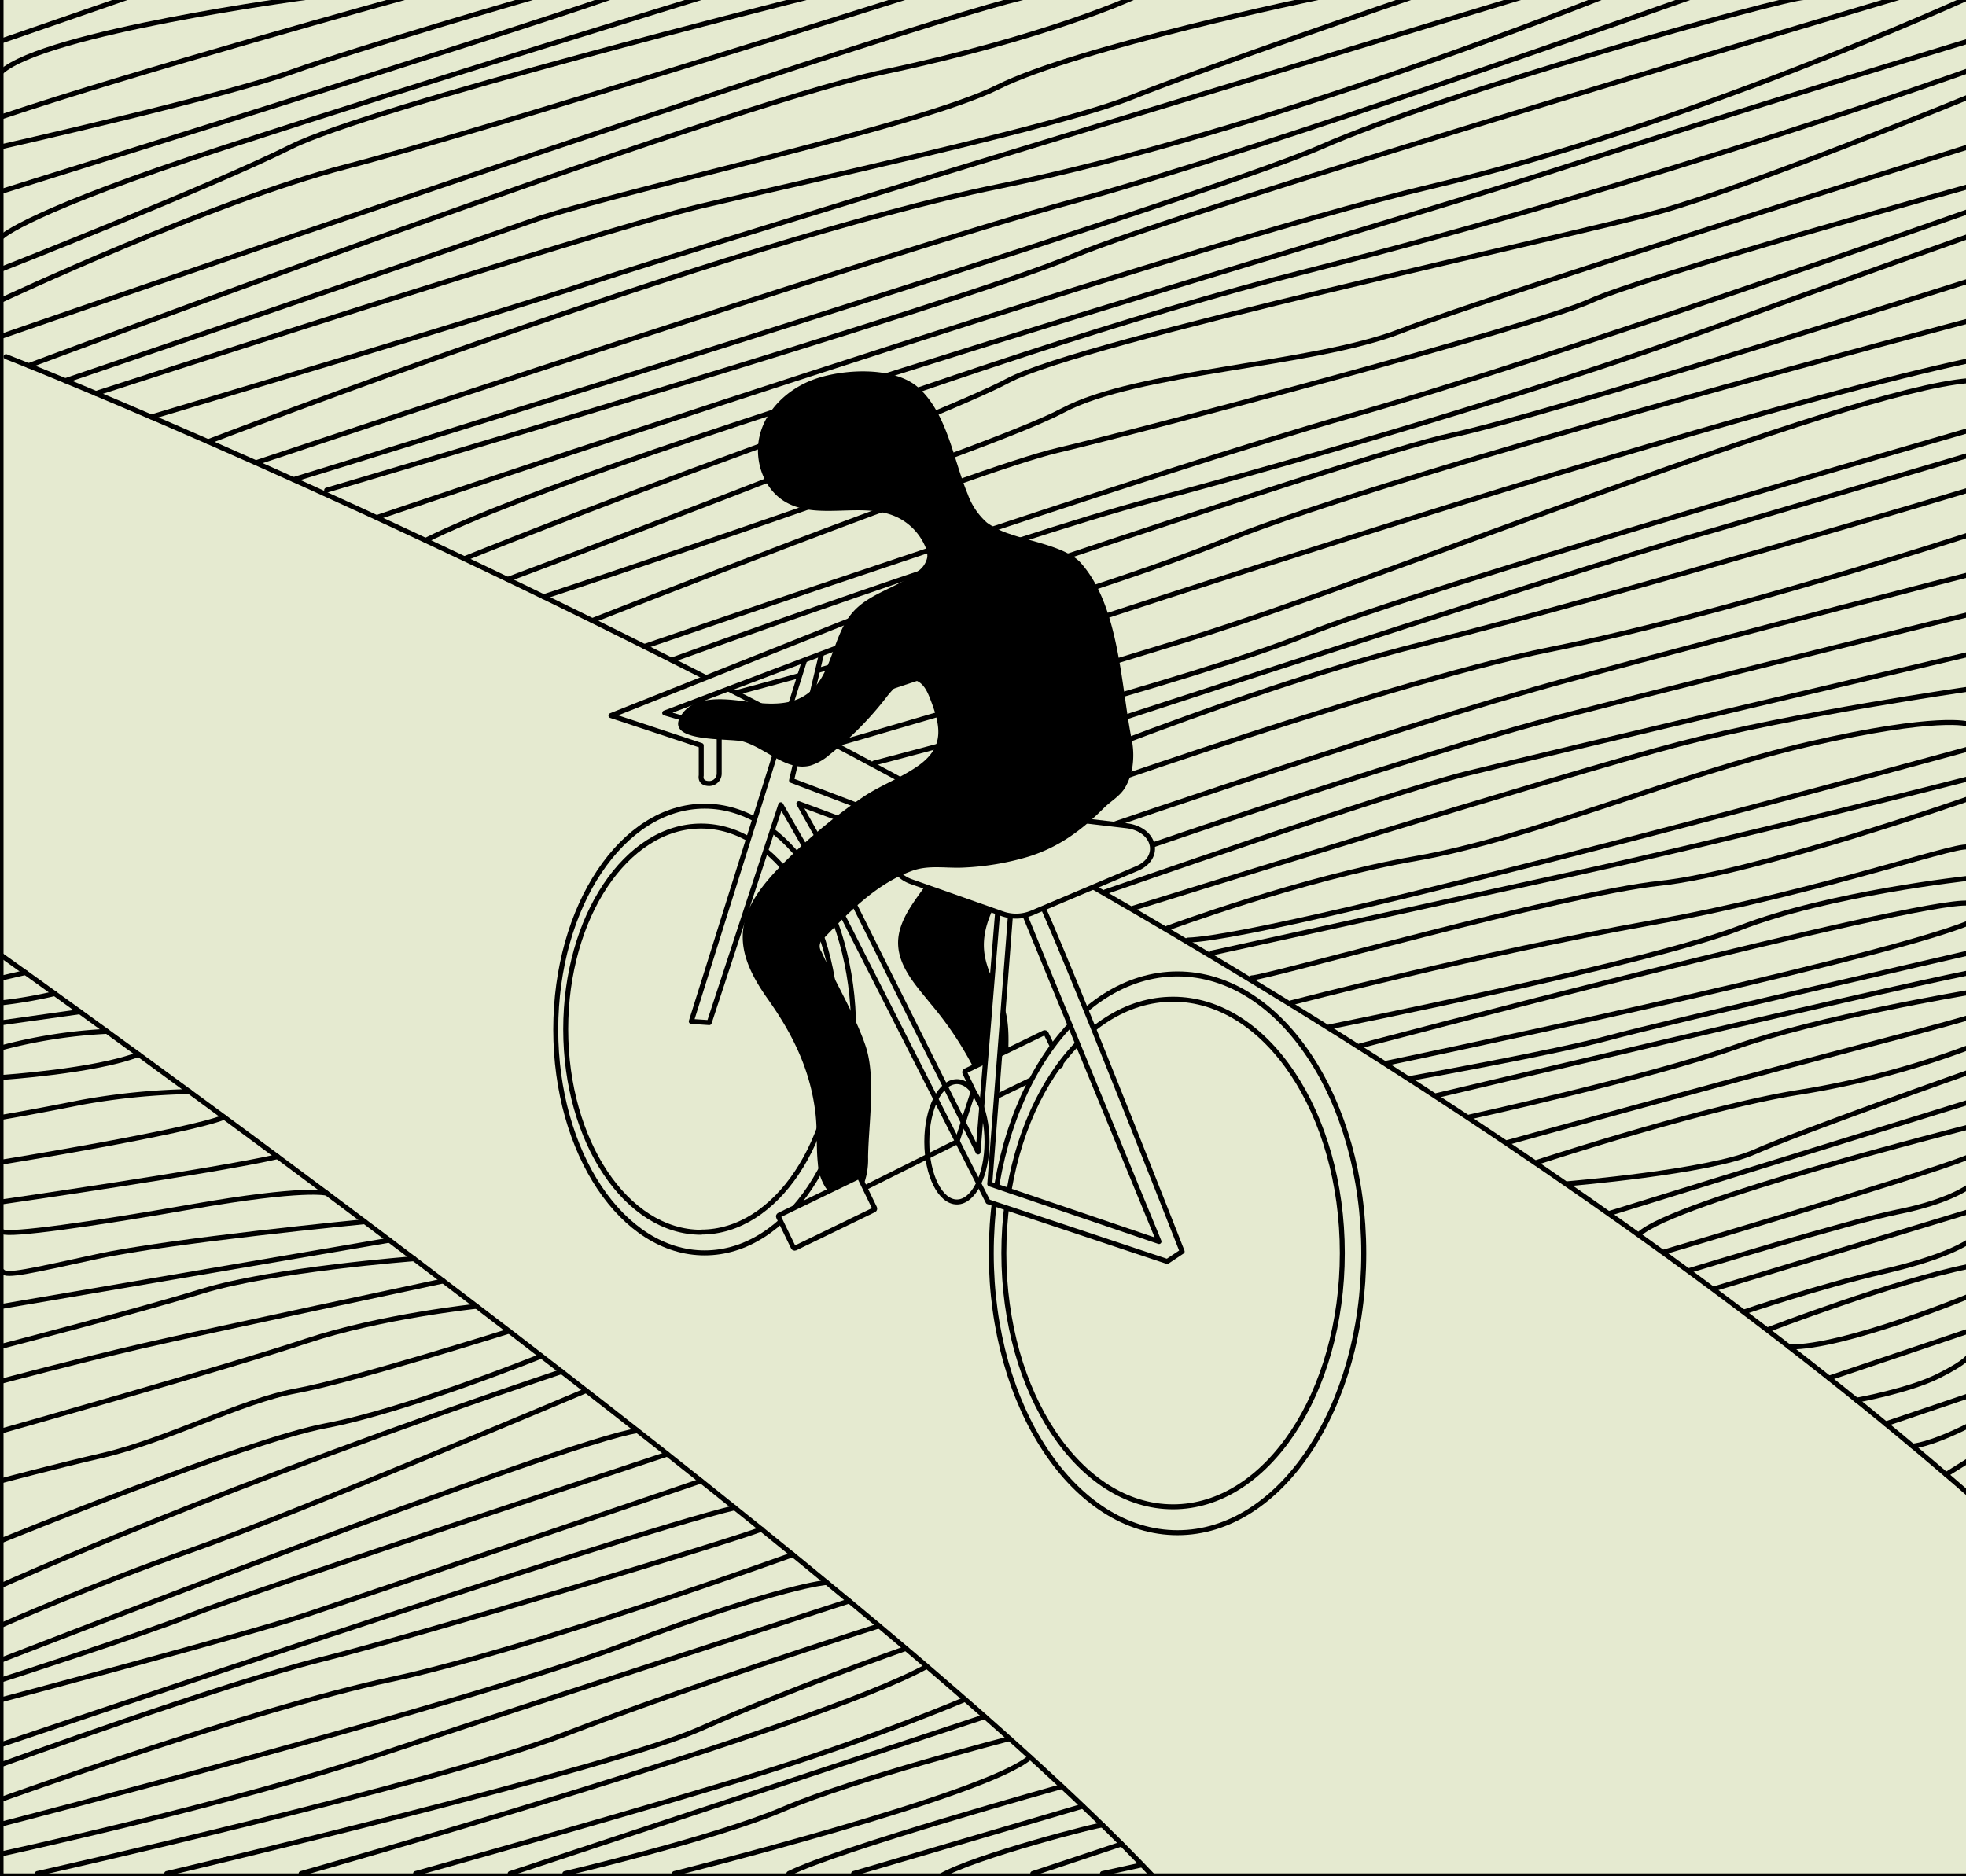 <svg id="Layer_1" data-name="Layer 1" xmlns="http://www.w3.org/2000/svg" viewBox="0 0 395 377"><defs><style>.cls-1,.cls-3{fill:#e5ead0;}.cls-1,.cls-2,.cls-3,.cls-4{stroke:#000;stroke-linejoin:round;}.cls-1,.cls-2{stroke-linecap:round;}.cls-2,.cls-4{fill:none;}</style></defs><title>bikeout</title><rect class="cls-1" x="0.21" y="-0.5" width="395.29" height="377.47"/><path class="cls-2" d="M.21,191.93s172.4,122.5,231.35,185"/><path class="cls-2" d="M1.21,71.67s240.29,94,395.29,229.39"/><path class="cls-2" d="M21.5,207.26a101.36,101.36,0,0,0-21,3.24"/><path class="cls-2" d="M.5,216.5s18.69-1.24,27.35-4.62"/><line class="cls-2" x1="16.05" y1="203.31" x2="0.5" y2="205.5"/><path class="cls-2" d="M251.5,196.5c3,0,62.36-16.93,82-19,19-2,62-17,62-17"/><path class="cls-2" d="M243.5,191.5s41.72-9.16,73-16c32-7,79-19,79-19"/><path class="cls-2" d="M259.5,201.5s38.48-10,72-16c35.83-6.43,64.93-17.26,64-15"/><path class="cls-2" d="M.5,224.5s6-1,16-3a137.06,137.06,0,0,1,21.56-2.14"/><path class="cls-2" d="M.5,233.5s37.11-6,44.55-9"/><path class="cls-2" d="M.5,241.5s42.54-6.15,55.27-9.07"/><path class="cls-2" d="M.5,247.5c1.41.83,17.66-1.43,38-5,22.74-4,27.13-2.73,27.13-2.73"/><path class="cls-2" d="M.5,255.5c.79,1.06,5.46-.05,19-3,14.69-3.2,53.78-7,53.78-7"/><path class="cls-2" d="M.5,270.5s27-7,40-11c14.37-4.42,42.67-6.56,42.67-6.56"/><line class="cls-2" x1="0.5" y1="262.5" x2="78.23" y2="249.22"/><path class="cls-2" d="M.5,201.5A90.19,90.19,0,0,0,11,199.66"/><line class="cls-2" x1="5.11" y1="195.43" x2="0.5" y2="196.5"/><path class="cls-2" d="M.5,277.5s15-4,28-7,60.56-13.09,60.56-13.09"/><path class="cls-2" d="M.5,287.5s46-13,61-18,34.22-7,34.22-7"/><path class="cls-2" d="M.5,297.5s10.26-2.75,20-5c13-3,28-11,39-13s42.79-12,42.79-12"/><path class="cls-2" d="M.5,309.5s49-20,65-23,43.28-14,43.28-14"/><path class="cls-2" d="M234.58,186.51s26.92-10,49.92-14,53-17,79-23,32-4,32-4"/><path class="cls-2" d="M267.17,206.34S331.5,193.5,349.5,186.5s46-10,46-10"/><path class="cls-2" d="M395.5,150.5s-137.73,37.84-156.86,38.42"/><path class="cls-2" d="M227.72,182.49s86.78-27,109.78-33,58-11,58-11"/><path class="cls-2" d="M222.09,179.22S278.5,159.5,294.5,155.5s101-24,101-24"/><path class="cls-2" d="M215.41,175.37S280.5,152.5,315.5,143.5s80-20,80-20"/><path class="cls-2" d="M207.89,171.1s70.61-24.6,107.61-34.6,80-21,80-21"/><path class="cls-2" d="M198.3,165.73s78.2-28.23,113.2-35.23,84-23,84-23"/><path class="cls-2" d="M395.5,98.5s-70,21-110,31c-39.29,9.82-93.24,32.88-93.24,32.88"/><path class="cls-2" d="M184.11,157.92S315.5,114.5,344.5,106.5l51-15"/><path class="cls-2" d="M175.63,153.34S240.5,136.5,262.5,127.5s133-41,133-41"/><path class="cls-2" d="M168.33,149.44s31.17-8.94,70.17-20.94,132-50,157-52"/><path class="cls-2" d="M159.28,144.67S330.5,86.5,395.5,72.5"/><path class="cls-2" d="M273.25,210.18S385.5,180.5,395.5,181.5"/><path class="cls-2" d="M278.66,213.63S375.5,193.5,395.5,185.5"/><path class="cls-2" d="M395.5,191.5s-61,14-72,17-40.08,8.2-40.08,8.2"/><path class="cls-2" d="M288.7,220.14s86.8-20.64,106.8-24.64"/><path class="cls-2" d="M295.26,224.46s36.24-8,53.24-14,47-11,47-11"/><path class="cls-2" d="M302.91,229.58S346.5,217.5,369.5,211.5s26-7,26-7"/><path class="cls-2" d="M308.8,233.57s33.7-11.07,52.7-14.07a175.7,175.7,0,0,0,34-9"/><path class="cls-2" d="M315,237.87s28.46-2.37,37.46-6.37,43-16,43-16"/><line class="cls-2" x1="323.5" y1="243.79" x2="395.5" y2="221.5"/><path class="cls-2" d="M395.5,226.5S336.25,241.45,329.37,248"/><path class="cls-2" d="M334.37,251.58S385.5,236.5,395.5,232.5"/><path class="cls-2" d="M.5,318.5s43.66-19.77,112.33-42.88"/><path class="cls-2" d="M.5,326.5s18-8,38-15,79.26-32.06,79.26-32.06"/><path class="cls-2" d="M.5,333.5s113.17-44,127.58-46"/><path class="cls-2" d="M153,307.29C147.5,309.5,84.5,328.5,64.5,333.5s-64,21-64,21"/><path class="cls-2" d="M.5,350.5S124.68,308.44,147.59,303"/><path class="cls-2" d="M140.87,297.6S73.5,320.5,61.5,324.5s-61,17-61,17"/><path class="cls-2" d="M134.07,292.21S48.5,320.5,38.5,324.5s-38,13-38,13"/><path class="cls-2" d="M.5,361.5s50-18,78-24,80.78-25.08,80.78-25.08"/><path class="cls-2" d="M.5,366.5s93-24,125-36S166.08,318,166.08,318"/><path class="cls-2" d="M.5,372.5s46-10,76-20,94.11-30.77,94.11-30.77"/><path class="cls-2" d="M7.5,376.5s80-18,106-28,63.11-21.77,63.11-21.77"/><path class="cls-2" d="M33.5,376.5s89-21,107-29S182,331.26,182,331.26"/><path class="cls-2" d="M60.5,376.5s103.42-29.28,125.71-41.64"/><path class="cls-2" d="M83.5,376.5s50-14,72-21,38.4-14,38.4-14"/><line class="cls-2" x1="102.5" y1="376.5" x2="197.86" y2="344.97"/><path class="cls-2" d="M113.5,376.5s30-7,44-13,45.33-14.11,45.33-14.11"/><path class="cls-2" d="M135.5,376.5s62.92-15.77,71.46-23.38"/><path class="cls-2" d="M213.35,359s-44.85,12.5-54.85,17.5"/><line class="cls-2" x1="171.5" y1="376.5" x2="217.54" y2="362.95"/><path class="cls-2" d="M221.52,366.76c0-.34-25.75,6.27-32.52,10.24"/><line class="cls-2" x1="207.5" y1="376.5" x2="225.34" y2="370.56"/><line class="cls-2" x1="229.44" y1="374.75" x2="221.5" y2="376.5"/><path class="cls-2" d="M339.46,255.3s32-9.8,42-11.8,14-5,14-5"/><line class="cls-2" x1="344.43" y1="258.98" x2="395.5" y2="243.5"/><path class="cls-2" d="M350.56,263.59s14.94-5.09,27.94-8.09,17-6,17-6"/><path class="cls-2" d="M355.27,267.18s25.23-9.68,40.23-12.68"/><path class="cls-2" d="M395.5,260.5s-25,10.35-36,10.17"/><line class="cls-2" x1="367.48" y1="276.93" x2="395.5" y2="267.5"/><path class="cls-2" d="M373,281.37s10.47-1.87,16.47-4.87,6-4,6-4"/><line class="cls-2" x1="378.87" y1="286.13" x2="395.5" y2="280.5"/><path class="cls-2" d="M384.27,290.6s3.23-.1,11.23-4.1"/><line class="cls-2" x1="391.01" y1="296.31" x2="395.5" y2="293.5"/><path class="cls-2" d="M147.84,139.21S211.5,122.5,246.5,108.5s149-44,149-44"/><path class="cls-2" d="M395.5,56.5s-85,27-104,31-149.45,48.75-149.45,48.75"/><path class="cls-2" d="M134.94,132.64S201.5,108.5,231.5,100.5s78-22,111-34,53-19,53-19"/><path class="cls-2" d="M395.5,37.5s-65,18-76,23-90,26-107,30S119,124.71,119,124.71"/><path class="cls-2" d="M129.48,129.9s103-35.4,142-46.4,124-41,124-41"/><path class="cls-2" d="M109.24,119.92S198.5,90.5,213.5,82.5s50-9,68-16,114-37,114-37"/><path class="cls-2" d="M395.5,19.5s-44,18-62,23-116,26-131,34S102,116.43,102,116.43"/><path d="M190.15,172.12l-5.28,7.32c-2.25,3.13-4.6,6.58-4.42,10.43.21,4.63,3.8,8.43,6.54,11.85a68.42,68.42,0,0,1,8.69,13c.72,1.51,1.65,3.3,3.32,3.43a3,3,0,0,0,2.73-1.7,7.72,7.72,0,0,0,.74-3.29c.2-3.29.39-7.58-.69-10.72-1.33-3.86-3.72-7.43-4.06-11.5-.4-4.72,2-9.18,4.6-13.16,3.65-5.64,6.87-9.48,8.5-16"/><rect class="cls-3" x="194.43" y="211.01" width="18.14" height="7.36" rx="0.29" transform="translate(-73.27 110.26) rotate(-25.86)"/><path class="cls-1" d="M236.58,195.71c-20.67,0-37.42,25.14-37.42,56.14S215.91,308,236.58,308,274,282.84,274,251.85,257.24,195.71,236.58,195.71Zm-.89,107.09c-18.8,0-34-22.86-34-51s15.23-51,34-51,34,22.86,34,51S254.48,302.8,235.69,302.8Z"/><path class="cls-1" d="M198.86,237.92l34,11.57-28.35-69a14.39,14.39,0,0,0,3-2c1-1,30,73,30,73l-3,2-36-12-32-63,3-1,27,54,4.16-51,2.84-3Z"/><path class="cls-1" d="M141.58,162c-16.53,0-29.92,20.1-29.92,44.89s13.39,44.88,29.92,44.88,29.92-20.1,29.92-44.88S158.1,162,141.58,162Zm-.71,85.63c-15,0-27.21-18.28-27.21-40.81S125.84,166,140.87,166s27.2,18.28,27.2,40.82S155.89,247.59,140.87,247.59Z"/><polyline class="cls-1" points="205.54 174.5 203.5 177.5 160.5 161.5 169.5 177.5 166.5 178.5 156.87 161.72 142.5 205.5 138.89 205.26 162.03 131.5 165.5 129.5 159.03 156.83 205.54 174.5"/><path class="cls-1" d="M195.3,131.71v-6l-12.09-6L122.75,143.8l18.14,6v6.05s-.39,1.6,1.61,1.6a2,2,0,0,0,2-2v-9l-10.95-3.17L180.5,125.5Z"/><path class="cls-1" d="M182.43,169.05l12.11-5.69a8.1,8.1,0,0,1,4.3-.66l27.44,3.23c5.84.68,7.25,6.45,2.11,8.62l-21.15,8.95a8.27,8.27,0,0,1-5.76.16l-18.39-6.49C178.65,175.61,178.27,171,182.43,169.05Z"/><path d="M227.49,154.29a11.88,11.88,0,0,1-1.4,3.91c-1.06,1.82-2.88,2.75-4.34,4.21-4.45,4.46-9,7.81-15.07,9.72a53.79,53.79,0,0,1-12.85,2.2c-3.58.22-7.07-.57-10.47.63-7.15,2.53-12.69,8.23-17.83,13.57a1.94,1.94,0,0,0-.47,2.74c2.78,6.15,6.65,12.51,8.82,18.82s.63,15.72.53,22.4a14.5,14.5,0,0,1-.69,5,4.87,4.87,0,0,1-3.64,3.23,4.69,4.69,0,0,1-4.27-2.17,10.29,10.29,0,0,1-1.49-4.77c-.35-3.28-.09-6.6-.46-9.88-1-8.8-4.54-16-9.55-23.07-2.76-3.91-5.3-8.36-5.07-13.14.25-5.3,3.86-9.81,7.57-13.61a108.85,108.85,0,0,1,16.42-13.8c3.69-2.52,8-4,11.6-6.65,5.07-3.8,4.11-8,1.92-13.53-.56-1.4-1.35-2.89-2.78-3.36-2.31-.78-4.42,1.49-5.91,3.42a66.17,66.17,0,0,1-11.38,11.49,10.68,10.68,0,0,1-3.84,2.19c-4.73,1.24-8.82-3.42-13.51-4.82-2.65-.79-17.36.44-11.87-6.08a7.16,7.16,0,0,1,4.17-2.16c3.4-.65,6.89.07,10.34.44s7.18.32,10-1.63c5.34-3.63,5.13-11.8,9.43-16.63,3.45-3.87,9.14-4.89,13.11-8.23a4.47,4.47,0,0,0,1.8-2.77,4.32,4.32,0,0,0-.42-2.14,11.61,11.61,0,0,0-5.58-5.85c-6.95-3.33-16,.79-22.6-3.16-4.45-2.66-6.34-8.59-5-13.59s5.55-8.93,10.37-10.81c5.79-2.26,16.63-3,21.61,1.64,5.69,5.31,6.87,14.37,9.73,21.22a13.92,13.92,0,0,0,3.88,5.77,16.56,16.56,0,0,0,4.66,2.28c4,1.46,11.36,2.61,14.2,5.81,7.72,8.68,8.07,24.68,10.18,35.3A15.79,15.79,0,0,1,227.49,154.29Z"/><ellipse class="cls-4" cx="192.26" cy="229.45" rx="6.05" ry="12.09"/><polyline class="cls-4" points="168.07 241.54 192.26 229.45 195.55 219.31"/><rect class="cls-3" x="157.01" y="239.98" width="18.14" height="7.36" rx="0.29" transform="translate(-89.65 96.84) rotate(-25.86)"/><path class="cls-2" d="M93.31,112.27S191.5,72.5,262.5,54.5s133-40.3,133-40.3"/><path class="cls-2" d="M395.52,8.25s-47,14.25-84,26.25-188,55.17-226,74.08"/><path class="cls-2" d="M75.71,104S236.5,49.5,287.5,37.5s108-38,108-38"/><path class="cls-2" d="M65.63,98.5s128.87-38,149.87-47,166-52,166-52"/><path class="cls-2" d="M362.44-.5c-3.94,0-71.94,19-96.94,30S59,96.37,59,96.37"/><path class="cls-1" d="M51.4,93S178.5,50.5,215.5,40.5s124-41,124-41"/><path class="cls-1" d="M41.83,88.75S146.5,48.5,200.5,37.5,321.69-.5,321.69-.5"/><path class="cls-1" d="M30.4,83.79S98.5,63.5,119.5,56.5s186-57,186-57"/><path class="cls-1" d="M19.28,79.07S119.5,46.5,140.5,41.5s72-16,87-22,55.92-20,55.92-20"/><path class="cls-1" d="M264.81-.5s-48.31,10-64.31,18-77,21-94,27-93.38,32-93.38,32"/><path class="cls-1" d="M5.75,73.48s138.75-52,171.75-59,50.22-15,50.22-15"/><path class="cls-1" d="M.5,67.5s176.08-61,205-68"/><path class="cls-1" d="M.21,60.34S42.5,40.5,69.5,33.5,181.76-.5,181.76-.5"/><path class="cls-1" d="M.5,54s42-16.52,58-24.52S162-.5,162-.5"/><path class="cls-1" d="M140.87-.5s-55.37,17-95.37,30-45,18-45,18"/><path class="cls-1" d="M.21,38.49S102.72,6.5,122.5-.5"/><path class="cls-1" d="M.21,29.5s44.29-10,58.29-15S107-.5,107-.5"/><path class="cls-1" d="M81.26-.5S26.92,14.5.21,23.5"/><path class="cls-1" d="M61.36-.5S8.92,6.5.21,14.5"/><line class="cls-1" x1="25.51" y1="-0.5" x2="0.21" y2="8.25"/></svg>